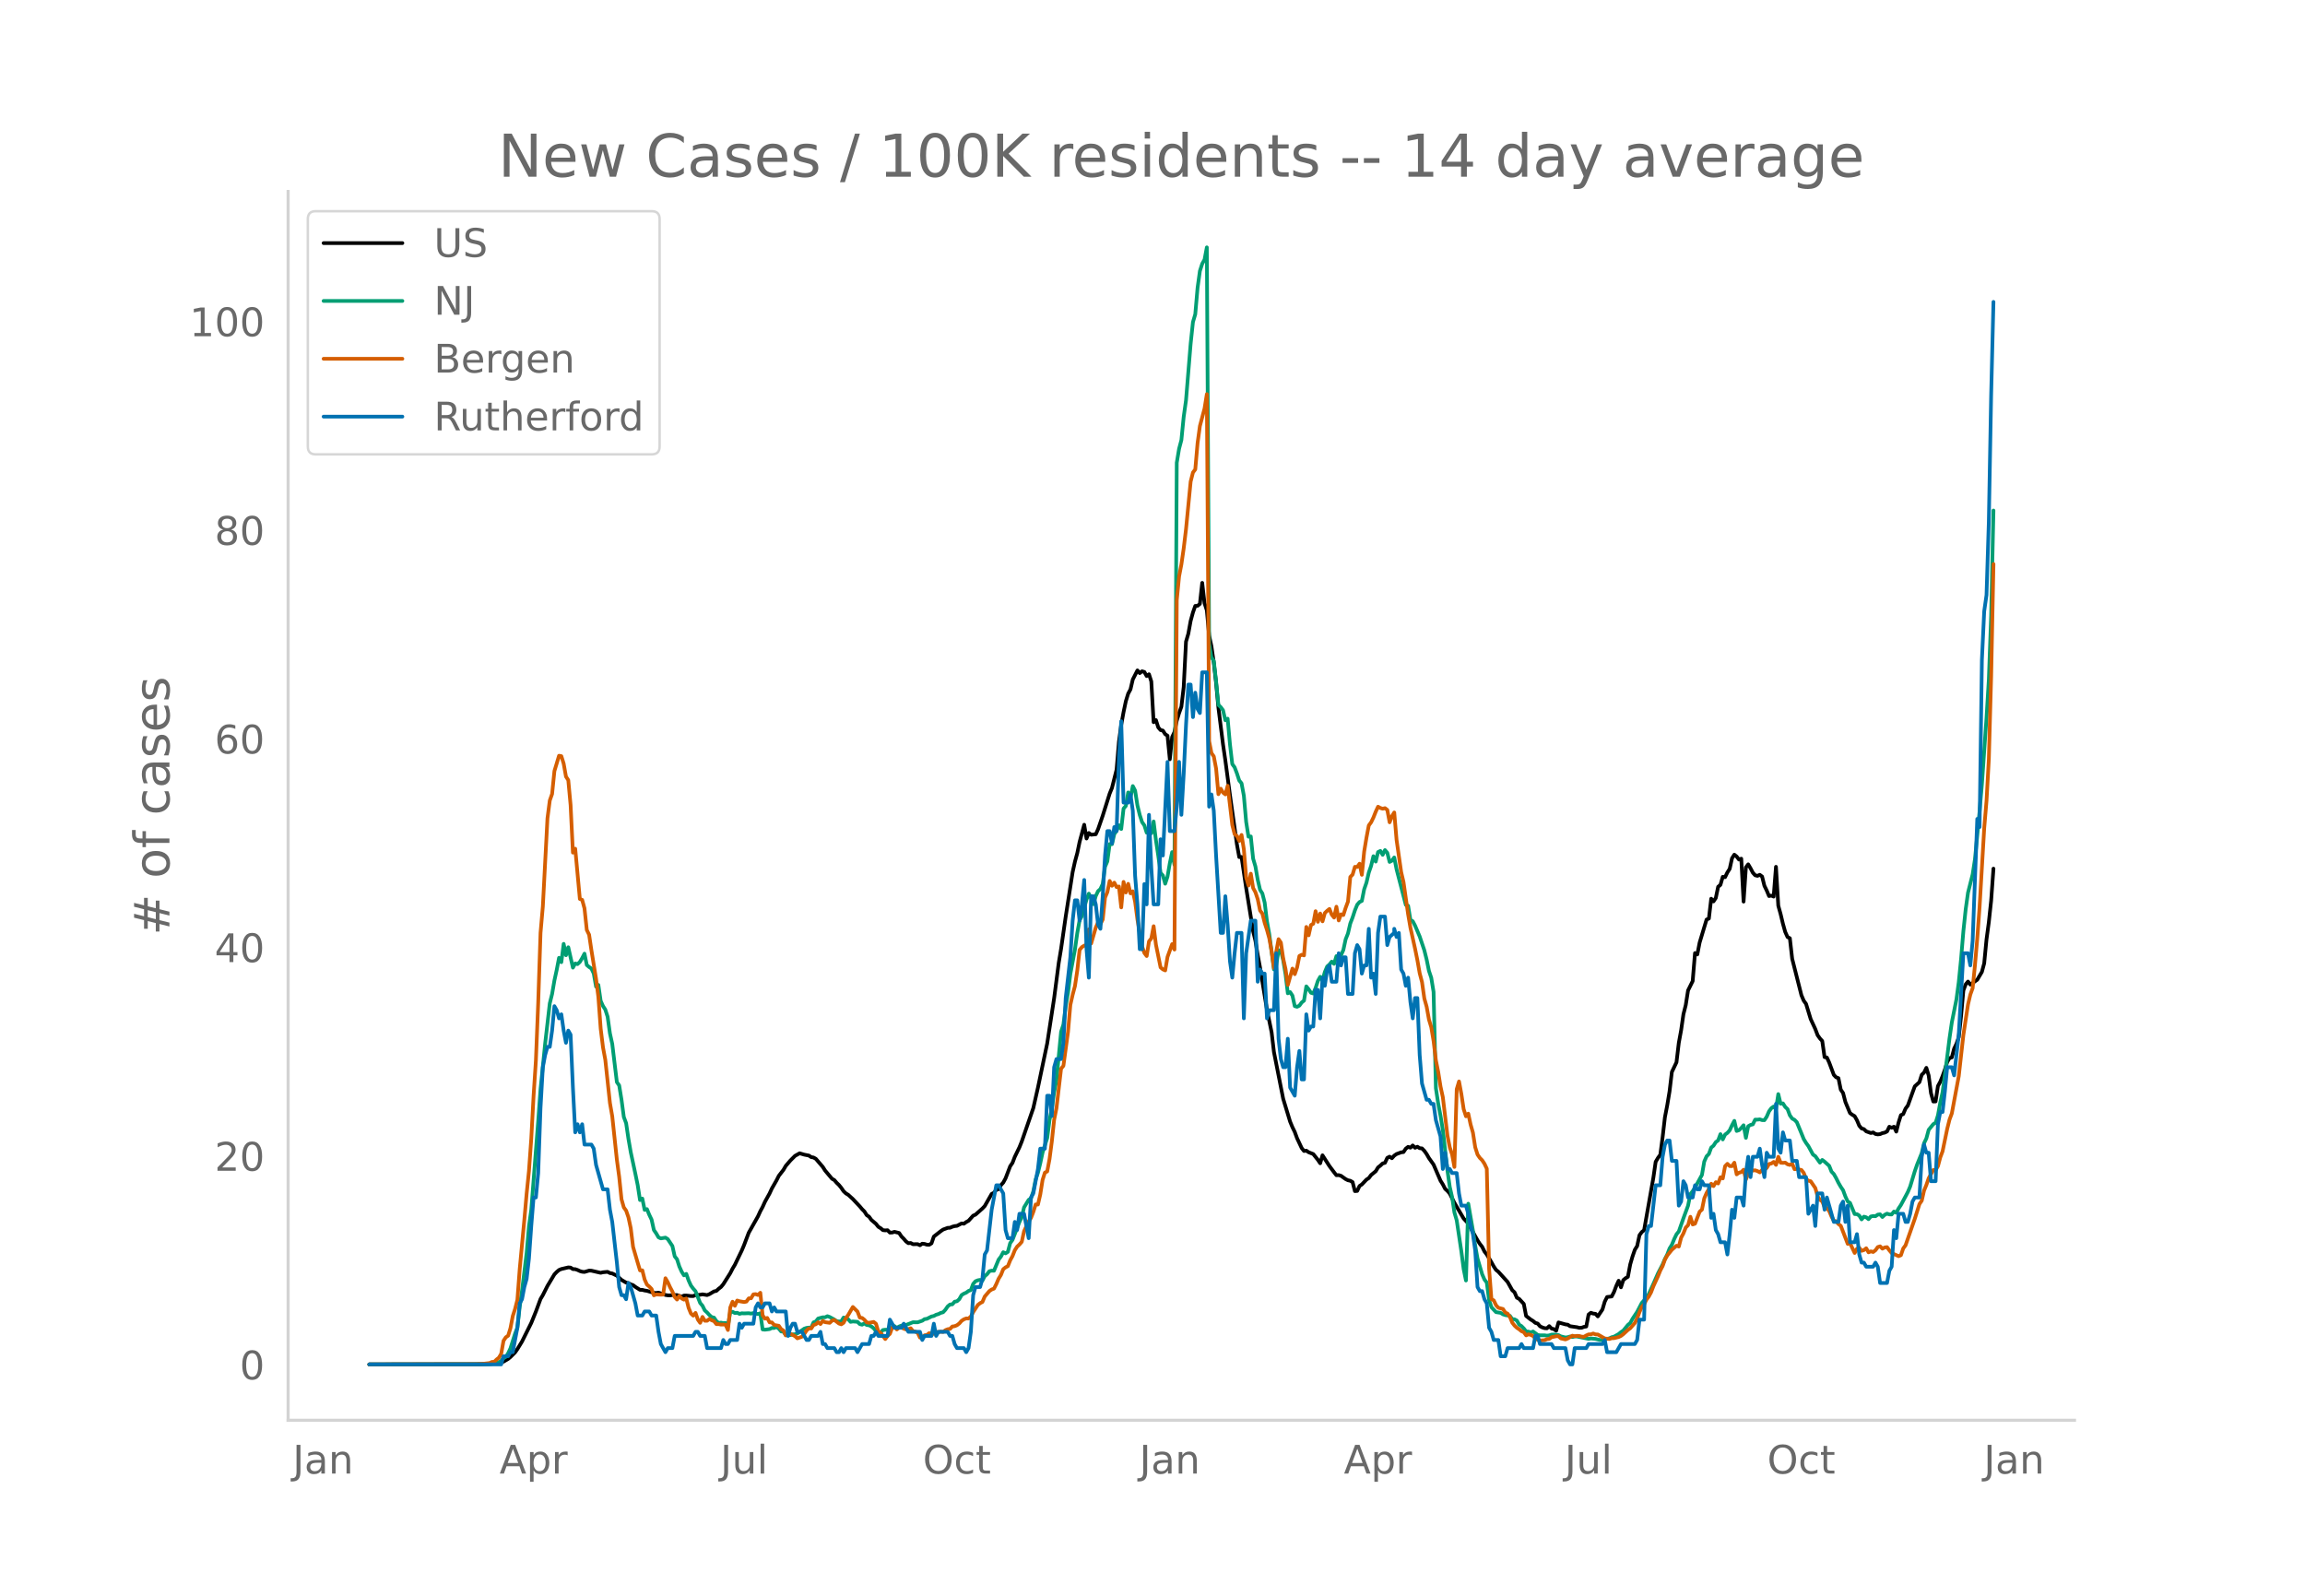 <svg height="864" viewBox="0 0 936 648" width="1248" xmlns="http://www.w3.org/2000/svg" xmlns:xlink="http://www.w3.org/1999/xlink"><defs><style>*{stroke-linecap:butt;stroke-linejoin:round}</style></defs><g id="figure_1"><path d="M0 648h936V0H0z" style="fill:#fff" id="patch_1"/><g id="axes_1"><path d="M117 576.72h725.4V77.76H117z" style="fill:none" id="patch_2"/><path clip-path="url(#p9c29d7c510)" d="m149.973 554.039 45.09-.064 5.637-.259 1.879-.209.94-.222.939-.366 1.878-1.1.94-.778 1.879-1.88.939-1.326 1.879-3.076 3.757-7.549 1.88-4.624 1.878-5.096.94-1.574 1.878-3.723 2.818-4.705.94-.982.939-.795.94-.396 2.818-.662.939.074.94.618.939.026.94.325.939.444.939.276.94.085 1.878-.55.94.038 3.757.862.94-.227 1.878-.173.94.5.94.167 1.878.887 1.879 1.718 1.878 1.105.94.217.94.499.939.313.939.713 1.879 1.193.94.012.939.252.939.133 2.818.847.94.026.939-.136 2.818.945.94.156.939.024.94-.149 1.878.01 1.879.664.94-.452.939-.023 1.878.213.94.008.94-.379 1.878-.15.94-.179 1.878.303.94-.378 1.878-1.116.94-.196.94-.877.939-.715.939-1.13 2.818-4.46.94-1.846.939-1.564 2.818-5.832.94-2.242 1.878-4.961 3.758-6.66.94-2.072.939-1.725.94-2.093 1.878-3.385.94-2.034 1.878-3.28.94-1.856 1.878-2.417.94-1.614 1.878-2.19 1.88-1.881 1.878-1.047 1.879.55 1.879.374.939.621.94.17.939.518 2.818 3.283.94 1.476 2.818 3.356.939.528.94 1.107.939.9.94 1.153.938 1.372.94.886.94.561 1.878 1.717 2.818 2.997.94 1.118.939.941.94 1.489.939.624.94 1.307 1.878 1.605.94 1.19.939.565.94.803.939.096.939-.075.94.974.939-.034.94-.283 1.878.47.94 1.405.939.945.94 1.105.939.696.939-.093.94.508 1.878-.03.94.446.939-.629.94.1.939.297.94.04.938-.586.94-2.746 2.818-2.195.94-.646 1.878-.696.94-.043.939-.413.94-.258.939-.102 1.879-.983.939.12.94-.688.939-.505 1.879-2.087.939-.404 2.818-2.498.94-.986 2.818-4.943.94-.459.938-1.182.94-.279.94-1.634.939-1.035.94-1.728 1.878-4.91.94-1.377.939-2.455 1.878-3.874.94-2.333 4.697-13.603 1.879-8.302 3.757-17.92 2.818-18.378 1.88-14.423.939-5.623 1.878-13.07 2.818-18.105.94-4.241.94-3.446.939-4.533 1.878-6.99.94 5.592.94-2.244.939.703 1.878-.188.94-2.083 1.879-5.45 2.818-8.98.94-2.296 1.878-7.466.94-11.268.939-6.884.94-5.174.939-4.434.939-3.063.94-1.745.939-4.024 1.879-3.669.939 1.088.94-.736.939.277.94 1.666.938-.742.94 2.924.94 16.555.939-.86.94 2.962.938 1.095.94.196.94 1.464.939.616.939 9.582.94-9.007.939-2.016.94-4.638.939-3.077.939-2.6.94-8.005.939-18.423.94-3.232.939-5.182.939-3.439.94-2.668.939-.035.94-.784.939-8.537.939 8.244.94 2.92.939 10.206.94 4.431.939 6.498.939 8.283.94 10.068 1.878 14.992.94 6.43 1.878 14.094 2.818 20.003.94 5.19.94-.066 1.878 12.63 2.818 17.504.94 3.908.939 5.863.94 5.001 2.818 17.176 1.878 9.142.94 7.982 3.757 18.998 1.88 6.206.939 3.09.939 2.257.94 1.916.939 2.559 1.878 3.99.94 1.187.94-.131.939.636 1.878.742 1.88 2.347.939 1.393.939-3.23 2.818 4.379 1.879 2.514.94 1.19.939-.043.94.287 1.878 1.337.94.467.939.2.94.54.939 3.67.939-.079.94-2.001.939-.62 1.879-1.98.939-.602.94-1.251 1.878-1.54.94-1.542.939-.735.94-.895.939-.242.94-2.017.938-.482.94.628.94-1.046.939-.653 1.878-.693.94-.11.94-1.39.939-.721.939.323.94-.9.939.945.94-.421.939.583.939.088.94.977.939 1.31.94 1.641 1.878 2.644 2.818 6.543.94 1.485.939 1.829.94.84.939 1.085 1.878 3.723 3.758 6.4 1.879 2.031 1.879 3.427 1.878 3.381.94 1.448.94 1.192.939 1.911.939 1.207 1.879 3.135.94 1.704.939 1.415.939.754 3.758 4.14 1.878 3.36.94.855.94 2.186.939.488 1.878 2.035.94 4.887 1.878 1.463.94.57.94.797.939.25.94 1.102.938.48.94.302.94.06.939-.886.939.986.94.226.939.671.94-3.383 2.817.79.94.13.94.612 2.817.411.94.249.94-.04.939-.355.939-.144.94-4.865.939-.714.94.331.939.105.939 1.038 1.879-2.812.94-3.184.938-1.879 1.88-.223.939-1.829.94-2.512.938-2.035.94 2.668.94-2.93.939-.78.939-.563.94-5.032.939-3.23.94-2.726.939-1.5.939-4.4.94-1.275.939-.764 3.757-21.27.94-6.495.94-1.59.939-1.279.939-7.097.94-8.131.939-4.845.94-5.667.939-7.863 1.878-3.942.94-7.892.94-5.095.938-6.51.94-3.726.94-5.966 1.878-3.784.94-11.369.939.555.94-4.819 2.817-9.34.94-.415.94-8.062.939 1.096.939-1.416.94-4.522.939-.785.94-3.268.939.153.939-1.927.94-1.47.939-4.277.94-1.47.939.75.939 1.23.94-.355.939 17.44.94-13.916.939-1.222.939 1.585.94 1.807.939 1.044.94.24.938-.429.94.696.94 3.762.939 1.918.94 2.262.938-.196.94.412.94-12.095.939 15.78.939 3.383.94 3.937.939 3.347.94 2.059.939.49.939 8.322 3.758 14.831.939 2.209.94 1.301 1.878 6.162 1.879 4.057.94 2.496.939 1.315.94 1.032.939 6.555.939.163.94 2.024 1.878 5.02.94.985.939.34.94 4.67.939 1.376.94 3.626 1.878 4.525.94.692.939.548.939 1.67.94 2.227.939 1.107.94.257.939.907 1.878.682.94-.234.94.621.939.164.939-.105.94-.412.939-.195.94-.46.939-1.926.939.41.94-.417.939 1.99.94-3.746.939-2.948.939-.436.94-2.218.939-1.248 1.878-5.227.94-2.57 1.879-1.698.94-2.99.938-.903.94-1.92.94 3.111.939 7.175.939 3.385.94-.032.939-6.24.94-1.734.939-2.304.939-2.623.94-3.097.939-1.574.94-.295.939-3.554.939-1.957.94-2.687.939-8.541.94-10.467.939-2.458.939-1.143.94 1.238 2.818-1.979 1.878-3.17.94-3.494.94-9.72.938-6.956.94-8.724.94-13.047h0" style="fill:none;stroke:#000;stroke-linecap:round;stroke-width:1.5" id="line2d_1"/><path clip-path="url(#p9c29d7c510)" d="m149.973 554.04 47.909-.099 2.818-.235 1.879-.579.94-.538.939-1.046.939-.542.94-1.498.939-1.963 1.879-5.968.939-2.449.94-8.407.939-6.568 1.879-15.373.939-10.806.94-6.704 2.817-36.01.94-12.907 1.879-18.592 1.878-16.314.94-3.801.94-5.492.939-4.306.939-4.895.94 1.758.939-7.426.94 4.609.939-3.243 1.878 8.281.94-1.703.94.272.939-.868.939-1.557.94-1.82.939 4.613.94.804.939.627.939 1.99.94 5.354.939-.688.94 6.47.939 2.084.939 1.451.94 2.91.939 6.744.94 4.282 1.878 15.534.94 1.321.939 5.778.94 7.044.938 2.51.94 6.371.94 5.42 1.878 8.792.94 4.575.939 6.07.94-.613.939 4.599.939-.304.94 2.29.939 1.948.94 4.245.939 1.352.939 1.618.94.43 1.878-.307.94.586 1.878 2.82.94 4.197.94 1.182.939 2.94.939 2.081.94 1.502.939-.586.94 2.654.938 2.061.94 1.27.94 1.07 1.878 4.763.94 1.1.939 1.91.94.856.939 1.035.939.838.94.198.939 1.42.94.747.939-.126.939.204.94-.068.939 1.335.94-5.75.939-.136.939.518.94-.113.939.45.94-.245.939.054 1.878-.078.94.16.94-.208 1.878.395.94-.32.939 6.564.94.102 1.878-.245.94-.456.939.006.94-.439.938.705.94 1.145.94.095.939 1.363.939.099.94-.09.939-.282.94-.037.939-.34 2.818-1.953.94-.306.939-.123.939.065.94-2.18.939-.362.94-1.199 1.878-.5h.94l.939-.45.94.334 1.878 1.042.94.65.939.134.94-.079.938-1.54 1.88.72.939 1.049.94-.164 1.878.14.94.933.939.239.939-.549.94.668.939.112.94.484.939.725.939 1.19.94.722.939-.242.94-.947.939-.126 1.878.04.94-.947.94-.541.939.695.939-.555.94-.365.939.085 1.879-.715 1.878-.736 1.88.03 1.878-.64.94-.65.939-.13 1.878-.947.94-.204.94-.508.939-.269.939-.477.94-.252.939-1.025.94-1.366.939-.767.939-.068.94-1.083.939-.153.94-.862.939-1.656.939-.59.94-.404.939-.692.94-.344.939-2.5.939-1.08.94-.389.939-.18.94.306.939-1.812.939-.787.94-1.216.939-.238.94.044 1.878-4.53.94-1.223.939-1.775.94.463.938-.613.94-3.56.94-1.288 1.878-4.79.94-2.49.939-1.972.94-3.972 1.878-3.055.94-.6.939-2.847.94-4.814.939-2.725.939-3.802.94-4.404 1.878-5.88.94-7.256.939-4.752.94-6.615.939-4.84 1.879-19.707.939-2.899.94-7.501.939-5.488.94-7.562 1.878-9.988.94-6.66.939-5.188.94-1.696 1.878-6.728.94-2.378.939 1.877.939 2.381.94-3.307.939-1.976.94-.848.939-2.082.939-6.939.94-2.231.939-7.024.94.061.939-4.091.939-1.376.94-2.204.939 1.516.94-8.305.939-1.073.939-5.478.94 2.18.939-4.762.94 1.833.939 6.019.939 3.86.94 2.912.939 1.335.94 2.974.938-1.179.94 1.418.94-4.804.939 7.634.94 6.248.938 6.997.94 1.052.94 3.349.939-2.865.939-5.467.94-4.497.939 5.127.94-163.242.939-5.658.939-3.553.94-9.453.939-6.68 1.879-22.953.939-8.833.94-3.165.939-10.764.94-6.8.939-2.943.939-1.662.94-4.994.939 160.919.94 5.576.939 1.407.939 8.281.94 9.61.939.896.94 1.274.938 4.067.94-.647.94 10.45.939 7.993.94 1.29.938 2.47.94 2.889.94 1.151.939 5.032.939 10.655.94 5.992.939-.095.94 8.986.939 3.202.939 5.39.94 4.084.939 1.498.94 3.714.939 7.678.939 5.167 1.879 14.274.94-1.646.939-6.125.939.045.94 4.026.939 5.56.94 7.838.939-.487.939 1.427.94 4.265.939.276.94-.467.938-1.288.94-.756.94-5.78.939 1.171.94 1.424.938.283.94-2.221.94-2.875.939-1.666.939 1.352.94-3.297.939-2.238.94-.814.939-1.182.939.913.94-3.134.939 1.09.94-1.458.939-2.116.939-4.357.94-2.364.939-4.043.94-2.446.939-2.875.939-2.306.94-1.094.939-.443.94-4.71.939-2.723.939-4.07.94-2.722.939-3.938.94 2.194.938-3.87.94-.467.94 1.581.939-1.918.94 1.09.938 3.717.94-.494.94-1.322.939 4.79 3.757 14.474.94.357.939 5.757.94.504.939 1.782 1.879 4.428 1.878 5.584.94 3.754.94 4.629.939 2.78.939 5.767.94 39.11.939 6.234.94 4.946.939 5.702 1.878 16.545.94 6.647.94 4.087.938 6.251.94 3.223 1.879 12.55.94 7.265.938 4.616.94-31.193 1.879 10.86.939 6.186.94 5.225 1.878 6.377.94 2.163.939 1.223.94 7.103.939 2.902 1.879 2 1.878.3.94.586.94.31 1.878.31.94 1.331.939.079.94.514.939 1.66.939.582.94.953.939 1.223.94.068.938.314.94-.361 1.879 1.38.94.177 1.878-.007.94.133.939-.116.939-.31.94-.034 1.878.238.94.511 1.878.45.94-.123.94-.286.939.238.939-.255.94.04 4.696.938.94-.15 1.879.17 1.878.45.94-.051 2.818-.62.94-.453.939-.232 1.878-1.056.94-.777.94-.627 1.878-2.299.94-.77.939-1.717 1.879-2.83 1.878-3.615 1.88-2.108.939-1.468 1.878-4.136 1.88-4.285 1.878-3.632.94-2.23.939-1.81.94-2.452.939-1.489.939-2.31.94-1.951.939-1.159 1.878-5.358 1.88-5.117.939-4.707.94-1.179.938-1.451 2.819-5.147.939-5.43.94-2.109.939-.957.94-2.6.939-.776.939-1.455.94-.68.939-2.549.94 2.146.939-1.962.939-.695.94-1.046.939-2.064.94-1.771.939 4.104.939-.306.94-.9.939-1.113.94 5.12.939-4.718.939-.532.94-.245.939-1.908.94.01.938-.125.94.306.94.027.939-1.417.94-2.176.938-1.278.94-.664.94 1.117.939-6.169.939 3.907.94-.143.939 1.458.94.886.939 2.51.939 1.315.94.511.939.947 1.879 4.538.939 2.343.94 1.55.939 1.285 1.879 3.46.939.638 1.879 2.633.94-1.1.939.698 1.878 1.693.94 2.347.94.988.938 1.645.94 1.9.94 1.633.939 1.396.94 2.541.938 2.034.94.555 1.879 4.545.939.037.94.576.939 1.557.94-1.114.939.262.939.756.94-1.086.939-.184.94.078.939-.654.939-.123.94 1.094.939-.896.94-.474.939.31.939.031.94-1.189.939.484.94-1.754.939-1.39 1.878-3.499.94-1.785.94-2.214 1.878-6.21.94-2.712 1.878-4.656.94-4.006.939-1.942.94-3.502 1.878-2.3.94-.571.939-2.995.94-5.15.939-4.224 1.878-14.352.94-7.545.94-6.452 1.878-9.388.94-6.984.939-9.422.94-11.306.939-8.877.939-6.721 1.879-7.44.94-6.135 1.878-19.4.94-11.003 1.878-27.099.94-15.479.939-26.052.94-42.598h0" style="fill:none;stroke:#009e73;stroke-linecap:round;stroke-width:1.5" id="line2d_2"/><path clip-path="url(#p9c29d7c510)" d="m149.973 554.04 43.212-.097 2.818-.13 2.818-.325.94-.454.939-.033.94-.94.939-.747.94-1.558.939-5.29.939-1.429.94-.649.939-3.051.94-4.9.939-2.922.939-3.7.94-12.496 1.878-19.929.94-10.71.939-9.218.94-13.113.939-17.397.94-14.313.938-23.434.94-28.367.94-10.776 1.878-35.767.94-7.238.939-2.662.94-9.282 1.878-6.232.94.162.939 3.019.94 5.29.939 1.428.939 10.16.94 19.279.939-1.59 1.879 20.415.939.357.94 3.44.939 8.796.94 1.915.939 6.329 1.878 11.555.94 7.367.94 12.886.939 7.595.939 5.063 1.879 17.527.94 5.42 1.878 17.656.94 6.946.939 9.088.94 3.31.938 1.299.94 2.726.94 4.415.939 7.594 1.878 6.427.94 3.116.94-.033.939 3.733.939 2.077.94.779.939.974.94 2.596.939-.357 1.878.098.94-.033.94-6.653.939 1.622.939 2.045.94 1.753.939 2.207.94 1.038.939-1.525.939 1.071.94.487.939-.454.94 3.765.938 2.304.94.876.94-1.103.939 2.694.94 1.33.938-2.401.94 1.558h.94l.939-.714.939.519.94.357.939 1.2h.94l.939.195.939-.032.94.097.939 2.143.94-9.12.939-2.37.939 1.655.94-2.142.939.292 1.879.325.939-.195.94-1.298.939-.033.94-1.59.939-.098.939.357.94-.908.939 9.185.94 1.33.938-.291.94 1.785.94.032.939 1.039 1.878.324.94 1.364.94.551.939 2.013.939-.78.94.098 1.878.974.94.876 1.878-.65.94-1.103.94-1.46.939-.844.939.065.94-1.428.939-.292.94-.844.939.746.939-1.266.94.52 1.878.26.94-.877.939-.292 1.879 1.46.94.325.938-.649.94-1.883.94-1.298 1.878-3.213 1.879 1.85.94 2.467.939.13.939.746.94 1.071.939.162 1.879-.357.939.747.94 3.18.939.52 1.879 2.5.939-1.267.94-.844.939-2.564.94-.227.939 1.006.939-.746.94-.065.939.487.94.324.939-.13.939-.357.94 1.169.939.195.94.454.938 1.98.94-.162.94-.78.939-.13.94-.746.938.325.94-.033.94-.843.939.13.939-.195.94.13.939-.715.94-.389.939-.13.939-.974.94-.13.939-.389.94-.714.939-1.071.939-.617.94-.357.939.033.94-.812.939-1.785 1.878-2.888.94-.747.94-.487.939-2.207 1.878-2.207.94-.65.94-.356.938-1.85.94-2.175.94-1.525.939-2.337.94-.747.938-.486.94-2.37.94-1.72.939-2.37.939-1.46.94-.876.939-1.071.94-4.35 1.878-3.96.94-1.427.939-2.435.94-3.018.939.032.939-4.057.94-5.94.939-2.953.94-.487.939-4.998.939-7.206.94-8.795.939-4.642 1.879-16.098.939-1.136 1.879-13.795.94-10.938.938-4.154.94-3.538.94-6.296.939-8.374.94-1.136.938-.584.94-.26.94-6.362.939 5.745 1.878-6.491.94-2.11.94.747.939-1.883.939-8.893.94-2.24.939-4.511.94 1.947.939-1.266.939 1.818.94-.26.939 8.504.94-10.354.939 4.285.939-3.506.94 3.863.939-.844.94 4.317.939 7.173 1.878 10.873.94 2.694.94 1.233.938-5.972.94-1.169.94-4.966.939 7.498 1.878 9.218.94.811.94.422.939-5.485 1.878-5.193.94 2.207.94-141.902.939-9.607.939-4.9.94-6.525.939-7.79 1.879-19.311.939-3.7.94-1.233.939-10.744.94-6.88 1.878-7.109.94-5.842.939 140.928.94 4.836.939 1.33.939 4.934.94 10.419.939-2.24.94 1.59.938.747.94-3.505 1.879 15.936.94 3.7.938.714.94 2.045.94-2.434.939 5.874.939 11.393.94 3.278.939-4.804.94 5.81.939 1.72.939 2.857.94 4.576.939 1.233.94 3.798.939 2.888.939 3.408.94 5.258.939 6.784.94-6.719.939-5.03.939 1.395.94 6.427.939 4.251.94 6.524 1.878-6.653.94 2.272.939-2.727.94-4.674.938-.486.94.26.94-11.555.939 3.408.94-4.187.938-.52.94-5.095.94 4.316.939-3.375.939 3.18.94-3.375.939-.909.94-.746.939 2.337.939 1.168.94-4.414.939 5.583.94-2.5.939.293.939-2.922.94-2.531.939-9.997.94-.974.939-3.148.939.065.94-1.33.939 4.51.94-9.444.939-5.68.939-4.934.94-1.265.939-1.948.94-2.37.938-2.012.94.52.94.292.939-.227.94.714.938 5.03.94-2.466.94-1.526.939 11.133 1.878 13.113.94 3.992 1.879 13.145.939 5.453 1.879 8.503.94 4.642.939 5.323.939 3.57.94 6.653.939 3.344.94 5.225.939 3.116.939 5.583.94 7.854.939 4.706.94 5.94.939 4.317 1.878 15.611.94 4.772.94 2.856.938 5.096.94-31.581.94-3.148.939 5.063.94 6.2.938 2.888.94-1.071.94 4.414.939 3.278.939 5.972.94 2.954.939 1.363.94.941.939 1.428.939 2.013.94 40.7.939 12.27.94.486.939 1.98.939 1.039 1.879.486.94 1.461.939.422.939 1.363.94 2.305.939 1.2.94.877.939.616.939.78.94.389.939 1.298.94-.422.938.227.94.455.94.941.939.617.94.26 1.878-.13.94-.422.939-.098.939-.681 1.879-.39h.94l.939.877 1.878.421.94-.389 1.879-1.136.939.227.94-.162.939.065.94.26.939.064.939-.551.94-.422.939-.033.94-.324.939.357.939.032 2.818 1.623 1.879.195.94-.292.939-.033 1.878-.454.94-.455.94-.714 1.878-1.72.94-.682 1.878-2.142.94-1.882.939-2.532.94-2.11.939-1.07.94-1.883.939-1.233.939-1.72.94-2.467 1.878-4.09.94-2.337.939-1.785.94-2.629.939-1.655 1.879-2.337 1.878-1.623.94.325.94-3.603.938-1.753.94-2.37.94-.94.939-3.408.94 3.115.938-.324 1.88-4.869.939-.843.939-4.577.94-2.175.939-1.59.94-2.175.939.974.939-1.59.94.52.939-2.533.94.487.939-4.998.939-.941.94.909.939.032.94-1.396.939 4.739.939-.682.94-.227.939-.973.94 3.992.939-2.564.939-.714.94-.422.939-.065.94.324.938.52.94-1.007.94-.097.939-.714.94-1.59.938-.195.94-.65.94 1.202.939-3.278.939 2.401.94.065.939-.097.94.681.939.26.939-.552.94 2.272.939-.097 1.879.422.939 1.2.94 2.435.939.714.94.227 1.878 2.76.94 3.375.939 1.395.94.682.939 2.272.939.39.94 1.233.939 2.24.94 1.72.938.162.94 1.136.94.714 2.817 7.335.94-.26 1.879 3.96.939-1.72.94-.39.939 1.234.94-.292.939-.747.939 1.655.94-.389.939.26.94-.714.939-1.299.939-.292.94.941.939-.486.94-.13.939 1.298.939 1.104 2.818 1.265.94-.39.939-2.758.94-1.266 2.817-8.081.94-2.694 1.879-5.972.94-1.364.938-4.122.94-2.272.94-2.758 1.878-3.311.94.065.939-1.623.94-3.538.939-2.499 1.878-9.088.94-3.765.94-2.532 2.817-15.124 1.88-16.748 1.878-12.366.94-4.025.939-2.596.94-9.316.939-10.84.939-12.82 1.879-32.003.94-11.133.938-16.845.94-33.658.94-45.602h0" style="fill:none;stroke:#d55e00;stroke-linecap:round;stroke-width:1.5" id="line2d_3"/><path clip-path="url(#p9c29d7c510)" d="M149.973 554.04h53.545l.94-3.306h1.878l.94-1.653h.94l1.878-9.919.94-9.918.939-1.653.94-4.96.939-3.306.939-8.265.94-13.225.939-11.571h.94l.938-9.919.94-26.45.94-16.53.939-4.96.94-3.305h.938l.94-6.613.94-9.918.939 1.653.939 3.306.94-1.653.939 6.612.94 4.96.939-4.96.939 1.653.94 21.49.939 18.184.94-3.306.939 3.306.939-3.306.94 8.266h2.818l.939 1.653.94 6.612 2.818 9.918h1.878l.94 8.266.94 4.96 1.878 16.53.94 9.918.939 3.307h.94l.938 1.653.94-6.613.94 1.653 1.878 6.613.94 4.959h1.878l.94-1.653h1.878l.94 1.653h1.879l.939 6.612.94 4.96 1.878 3.306.94-1.653h1.878l.94-4.96h7.515l.94-1.653h.939l.94 1.653h1.878l.94 4.96h5.636l.939-3.306.94 1.653h.939l.94-1.653h2.817l.94-6.613.94 1.653.939-1.653h3.757l.94-6.612.939-1.653.94 1.653h.939l.94-1.653h1.878l.94 3.306.939-1.653.94 1.653h3.757l.939 9.918.94-3.306.939-1.653h.94l.939 3.306h1.878l1.88 3.307h.939l.939-1.654h2.818l.94-1.653.939 4.96h.94l.939 1.653h2.818l.94 1.653h.939l.94-1.653.938 1.653.94-1.653h3.757l.94 1.653 1.879-3.306h2.818l.94-3.307h.939l.939-1.653.94 1.653h3.757l.94-6.612 1.878 3.306h2.818l.94-1.653 1.879 3.306h4.696l.94 3.307.94-1.654h2.817l.94-4.959.94 4.96.939-1.654h3.757l.94 1.653h.939l.94 3.307.939 1.653h2.818l.94 1.653.939-1.653.94-6.613.939-14.877.939-3.307h1.879l.94-3.306.939-9.918.939-1.653 1.879-16.531 1.878-9.919h.94l1.879 3.307.94 14.877.938 3.306h1.88l.939-6.612.939 3.306.94-6.612h1.878l1.879 9.918.94-16.53.939-1.653 1.879-9.919.939-8.265h1.879l.94-21.49h.939l.939 8.265.94-19.837.939-3.306h1.879l.939-6.612.94-18.184 1.878-16.531.94-14.878.939-8.265h.94l.939 8.265.94-6.612.938-9.919.94 28.103.94 11.571.939-33.061h.939l.94 3.306.939 8.265.94 1.653.939-13.224.939-16.531.94-9.919h.939l.94 4.96.939-6.613.939 1.653.94-29.755.939-14.878.94 33.062h1.878l.94-3.306.939 6.612.94 26.45.939 11.57.939 18.185h.94l.939-26.45.94 8.266.938-36.368.94 21.49.94 14.878h1.878l.94-26.45.939 6.613 1.879-38.021.939 28.102h1.879l.94-9.918.939-18.184.939 21.49.94-16.53.939-19.838.94-16.53h.939l.939 13.224.94-9.918.939 6.612.94 1.653.939-16.53h1.878l.94 54.55.94-4.958.939 6.612.939 18.184 1.879 31.408h.94l.938-14.877.94 11.571.94 14.878.939 6.612.94-9.918.938-8.266h1.88l.939 34.715.939-26.45 1.879-13.224h1.879l.939 24.796.94-4.959.939 1.653h.94l.939 18.184.939-3.306h1.879l.94-23.143.939 34.714.939 8.266.94 3.306h.939l.94-11.572.939 19.837 1.878 3.307.94-11.572.94-6.612.938 11.571h.94l.94-26.449.939 6.612.94-1.653h.938l.94-14.877h.94l.939 11.571.939-16.53.94 3.305.939-6.612.94-1.653.939 6.612h1.878l.94-11.571.94 4.959.939-3.306h.939l.94 14.878h1.878l.94-16.531.939-3.306.94 1.653.939 9.918.94-3.306h.939l.939-14.878.94 19.837.939-1.653.94 8.266.938-24.797.94-6.612h1.879l.94 11.572.938-3.307 1.88-1.653v-1.653l.939 3.306.939-1.653.94 14.878.939 1.653.94 4.96.939-3.307.939 9.919.94 6.612.939-8.265h.94l.939 23.143.939 11.571 1.879 6.613h.94l.939 1.653h.939l.94 6.612 1.878 6.612.94 13.225.939-6.612.94 6.612h.939l.94 1.653h1.878l.94 8.266.939 4.959h1.878l.94 3.306.94 4.96.939 3.305.939 6.613.94 14.877.939 1.654h.94l.939 3.306.939 1.653.94 9.918.939 1.653.94 3.307h1.878l.94 6.612h1.878l.94-3.306h4.697l.939-1.653.94 1.653h3.757l.94-4.96h.939l.94 3.307h4.696l.94 1.653h4.696l.94 4.959.94 1.653h.939l.939-6.612h4.697l.94-1.653h5.636l.94-1.653.938 4.959h3.758l1.879-3.306h5.636l.94-1.653.939-8.266h1.879l.94-34.715.939-3.306h.939l1.879-16.53h1.879l.939-11.572.94-4.96.939-1.652h.94l.939 8.265h1.878l.94 18.184.94-1.653.938-8.266.94 1.653.94 4.96h1.878l.94-4.96.939 1.653h.94l.939-3.306.939 1.653h1.879l.94 13.225.939-1.653.939 6.612.94 1.653.939 3.307h1.879l.939 4.959.94-8.266.939-9.918.94 3.306.939-8.265h1.878l.94 3.306.94-13.225.939-6.612.939 8.265.94-8.265h1.878l.94-3.306.939 6.612.94 4.96.939-9.92.94 1.654h1.878l.94-21.49.939 18.184.939 1.653.94-8.266.939 3.307h1.879l.939 8.265h1.879l.94 6.612h2.817l.94 14.878 1.879-3.306.939 8.265.94-13.224h1.878l.94 6.612.939-4.96 2.818 9.92h1.879l.94-6.613.939-1.653.94 8.265.938-6.612.94 14.878h1.879l.939-3.307.94 8.266.939 3.306h.94l.939 1.653h2.818l.94-1.653.939 1.653.939 6.612h2.818l.94-4.959.939-1.653.94-14.878.939 3.306.94-9.918h1.878l.94 3.306h.939l.94-3.306.938-4.96.94-1.652h1.879l.94-16.531.938-4.96.94 3.307h.94l.939 11.571h1.878l.94-23.143.94-4.96h.939l.939-8.264.94-9.919h1.878l.94 3.306 1.878-16.53 1.88-33.062h1.878l.94 4.959.939-9.918 1.879-49.593.939 3.306.94-67.776.939-19.837.94-6.612.938-29.756.94-51.245.94-38.021h0" style="fill:none;stroke:#0072b2;stroke-linecap:round;stroke-width:1.5" id="line2d_4"/><path d="M117 576.72V77.76" style="fill:none;stroke:#d3d3d3;stroke-linecap:square;stroke-linejoin:miter;stroke-width:1.25" id="patch_3"/><path d="M117 576.72h725.4" style="fill:none;stroke:#d3d3d3;stroke-linecap:square;stroke-linejoin:miter;stroke-width:1.25" id="patch_4"/><g id="matplotlib.axis_1"><g id="xtick_1"><g style="fill:#696969" transform="matrix(.16 0 0 -.16 118.852 598.378)" id="text_1"><defs><path d="M9.813 72.906h9.859V5.078q0-13.187-5-19.14-5-5.954-16.094-5.954h-3.75v8.297h3.078q6.531 0 9.219 3.672Q9.813-4.39 9.813 5.078z" id="DejaVuSans-74"/><path d="M34.281 27.484q-10.89 0-15.093-2.484-4.204-2.484-4.204-8.5 0-4.781 3.157-7.594 3.156-2.797 8.562-2.797 7.485 0 12 5.297 4.516 5.297 4.516 14.078v2zm17.922 3.72V0H43.22v8.297Q40.14 3.328 35.547.953q-4.594-2.375-11.234-2.375-8.391 0-13.36 4.719Q6 8.016 6 15.922q0 9.219 6.172 13.906 6.187 4.688 18.437 4.688h12.61v.89q0 6.203-4.078 9.594-4.078 3.39-11.453 3.39-4.688 0-9.141-1.124-4.438-1.125-8.531-3.375v8.312q4.921 1.906 9.562 2.844 4.64.953 9.031.953 11.875 0 17.735-6.156 5.86-6.14 5.86-18.64z" id="DejaVuSans-97"/><path d="M54.89 33.016V0h-8.984v32.719q0 7.765-3.031 11.61-3.031 3.858-9.078 3.858-7.281 0-11.484-4.64-4.204-4.625-4.204-12.64V0H9.08v54.688h9.03v-8.5q3.235 4.937 7.594 7.374Q30.078 56 35.797 56q9.422 0 14.25-5.828 4.844-5.828 4.844-17.156z" id="DejaVuSans-110"/></defs><use xlink:href="#DejaVuSans-74"/><use x="29.492" xlink:href="#DejaVuSans-97"/><use x="90.771" xlink:href="#DejaVuSans-110"/></g></g><g id="xtick_2"><g style="fill:#696969" transform="matrix(.16 0 0 -.16 202.83 598.378)" id="text_2"><defs><path d="M34.188 63.188 20.797 26.906h26.812zm-5.579 9.718h11.188L67.578 0h-10.25l-6.64 18.703h-32.86L11.188 0H.78z" id="DejaVuSans-65"/><path d="M18.11 8.203v-29H9.077v75.484h9.031v-8.296q2.844 4.875 7.157 7.234Q29.594 56 35.594 56q9.968 0 16.187-7.906 6.235-7.907 6.235-20.797T51.78 6.484q-6.218-7.906-16.187-7.906-6 0-10.328 2.375-4.313 2.375-7.157 7.25zm30.578 19.094q0 9.906-4.079 15.547-4.078 5.64-11.203 5.64-7.14 0-11.218-5.64-4.079-5.64-4.079-15.547 0-9.906 4.078-15.547 4.079-5.64 11.22-5.64 7.124 0 11.202 5.64t4.078 15.547z" id="DejaVuSans-112"/><path d="M41.11 46.297q-1.516.875-3.297 1.281Q36.03 48 33.89 48q-7.625 0-11.703-4.953-4.079-4.953-4.079-14.234V0H9.08v54.688h9.03v-8.5q2.844 4.984 7.375 7.39Q30.031 56 36.531 56q.922 0 2.047-.125 1.125-.11 2.484-.36z" id="DejaVuSans-114"/></defs><use xlink:href="#DejaVuSans-65"/><use x="68.408" xlink:href="#DejaVuSans-112"/><use x="131.885" xlink:href="#DejaVuSans-114"/></g></g><g id="xtick_3"><g style="fill:#696969" transform="matrix(.16 0 0 -.16 292.502 598.378)" id="text_3"><defs><path d="M8.5 21.578v33.11h8.984V21.922q0-7.766 3.016-11.656 3.031-3.875 9.094-3.875 7.265 0 11.484 4.64 4.234 4.64 4.234 12.656v31h8.985V0h-8.984v8.406Q42.047 3.422 37.718 1q-4.313-2.422-10.032-2.422-9.421 0-14.312 5.86Q8.5 10.296 8.5 21.578zM31.11 56z" id="DejaVuSans-117"/><path d="M9.422 75.984h8.984V0H9.422z" id="DejaVuSans-108"/></defs><use xlink:href="#DejaVuSans-74"/><use x="29.492" xlink:href="#DejaVuSans-117"/><use x="92.871" xlink:href="#DejaVuSans-108"/></g></g><g id="xtick_4"><g style="fill:#696969" transform="matrix(.16 0 0 -.16 374.746 598.378)" id="text_4"><defs><path d="M39.406 66.219q-10.75 0-17.078-8.016-6.312-8-6.312-21.828 0-13.766 6.312-21.781 6.328-8 17.078-8 10.735 0 17.016 8 6.281 8.015 6.281 21.781 0 13.828-6.281 21.828-6.281 8.016-17.016 8.016zm0 8q15.328 0 24.5-10.281 9.188-10.282 9.188-27.563 0-17.234-9.188-27.516-9.172-10.28-24.5-10.28-15.375 0-24.593 10.25-9.204 10.265-9.204 27.546t9.204 27.563q9.218 10.28 24.593 10.28z" id="DejaVuSans-79"/><path d="M48.781 52.594v-8.407q-3.812 2.11-7.64 3.157-3.828 1.047-7.735 1.047-8.75 0-13.593-5.547-4.829-5.532-4.829-15.547 0-10.016 4.829-15.563 4.843-5.53 13.593-5.53 3.907 0 7.735 1.046 3.828 1.047 7.64 3.156V2.094Q45.016.344 40.984-.531q-4.015-.89-8.562-.89-12.36 0-19.64 7.765-7.266 7.765-7.266 20.953 0 13.375 7.343 21.031Q20.22 56 33.016 56q4.14 0 8.093-.86 3.953-.843 7.672-2.546z" id="DejaVuSans-99"/><path d="M18.313 70.219V54.688h18.5v-6.985h-18.5V18.016q0-6.688 1.828-8.594 1.828-1.906 7.453-1.906h9.218V0h-9.218q-10.407 0-14.36 3.875-3.953 3.89-3.953 14.14v29.688H2.687v6.984h6.594V70.22z" id="DejaVuSans-116"/></defs><use xlink:href="#DejaVuSans-79"/><use x="78.711" xlink:href="#DejaVuSans-99"/><use x="133.691" xlink:href="#DejaVuSans-116"/></g></g><g id="xtick_5"><g style="fill:#696969" transform="matrix(.16 0 0 -.16 462.67 598.378)" id="text_5"><use xlink:href="#DejaVuSans-74"/><use x="29.492" xlink:href="#DejaVuSans-97"/><use x="90.771" xlink:href="#DejaVuSans-110"/></g></g><g id="xtick_6"><g style="fill:#696969" transform="matrix(.16 0 0 -.16 545.708 598.378)" id="text_6"><use xlink:href="#DejaVuSans-65"/><use x="68.408" xlink:href="#DejaVuSans-112"/><use x="131.885" xlink:href="#DejaVuSans-114"/></g></g><g id="xtick_7"><g style="fill:#696969" transform="matrix(.16 0 0 -.16 635.38 598.378)" id="text_7"><use xlink:href="#DejaVuSans-74"/><use x="29.492" xlink:href="#DejaVuSans-117"/><use x="92.871" xlink:href="#DejaVuSans-108"/></g></g><g id="xtick_8"><g style="fill:#696969" transform="matrix(.16 0 0 -.16 717.625 598.378)" id="text_8"><use xlink:href="#DejaVuSans-79"/><use x="78.711" xlink:href="#DejaVuSans-99"/><use x="133.691" xlink:href="#DejaVuSans-116"/></g></g><g id="xtick_9"><g style="fill:#696969" transform="matrix(.16 0 0 -.16 805.55 598.378)" id="text_9"><use xlink:href="#DejaVuSans-74"/><use x="29.492" xlink:href="#DejaVuSans-97"/><use x="90.771" xlink:href="#DejaVuSans-110"/></g></g></g><g id="matplotlib.axis_2"><g id="ytick_1"><g style="fill:#696969" transform="matrix(.16 0 0 -.16 97.32 560.119)" id="text_10"><defs><path d="M31.781 66.406q-7.61 0-11.453-7.5Q16.5 51.422 16.5 36.375q0-14.984 3.828-22.484 3.844-7.5 11.453-7.5 7.672 0 11.5 7.5 3.844 7.5 3.844 22.484 0 15.047-3.844 22.531-3.828 7.5-11.5 7.5zm0 7.813q12.266 0 18.735-9.703 6.468-9.688 6.468-28.141 0-18.406-6.468-28.11-6.47-9.687-18.735-9.687-12.25 0-18.718 9.688-6.47 9.703-6.47 28.109 0 18.453 6.47 28.14Q19.53 74.22 31.78 74.22z" id="DejaVuSans-48"/></defs><use xlink:href="#DejaVuSans-48"/></g></g><g id="ytick_2"><g style="fill:#696969" transform="matrix(.16 0 0 -.16 87.14 475.401)" id="text_11"><defs><path d="M19.188 8.297h34.421V0H7.33v8.297q5.609 5.812 15.296 15.594 9.703 9.797 12.188 12.64 4.734 5.313 6.609 9 1.89 3.688 1.89 7.25 0 5.813-4.078 9.469-4.078 3.672-10.625 3.672-4.64 0-9.797-1.61-5.14-1.609-11-4.89v9.969Q13.767 71.78 18.938 73q5.188 1.219 9.485 1.219 11.328 0 18.062-5.672 6.735-5.656 6.735-15.125 0-4.5-1.688-8.531-1.672-4.016-6.125-9.485-1.218-1.422-7.765-8.187-6.532-6.766-18.453-18.922z" id="DejaVuSans-50"/></defs><use xlink:href="#DejaVuSans-50"/><use x="63.623" xlink:href="#DejaVuSans-48"/></g></g><g id="ytick_3"><g style="fill:#696969" transform="matrix(.16 0 0 -.16 87.14 390.683)" id="text_12"><defs><path d="M37.797 64.313 12.89 25.39h24.906zm-2.594 8.593H47.61V25.391h10.407v-8.203H47.609V0h-9.812v17.188H4.89v9.515z" id="DejaVuSans-52"/></defs><use xlink:href="#DejaVuSans-52"/><use x="63.623" xlink:href="#DejaVuSans-48"/></g></g><g id="ytick_4"><g style="fill:#696969" transform="matrix(.16 0 0 -.16 87.14 305.965)" id="text_13"><defs><path d="M33.016 40.375q-6.641 0-10.532-4.547-3.875-4.531-3.875-12.437 0-7.86 3.875-12.438 3.891-4.562 10.532-4.562 6.64 0 10.515 4.562 3.875 4.578 3.875 12.438 0 7.906-3.875 12.437-3.875 4.547-10.515 4.547zm19.578 30.922v-8.984q-3.719 1.75-7.5 2.671-3.782.938-7.5.938-9.766 0-14.922-6.594-5.14-6.594-5.875-19.922 2.875 4.25 7.219 6.516 4.359 2.266 9.578 2.266 10.984 0 17.36-6.672 6.374-6.657 6.374-18.125 0-11.235-6.64-18.032-6.641-6.78-17.672-6.78-12.657 0-19.344 9.687-6.688 9.703-6.688 28.109 0 17.281 8.204 27.563 8.203 10.28 22.015 10.28 3.719 0 7.5-.734t7.89-2.187z" id="DejaVuSans-54"/></defs><use xlink:href="#DejaVuSans-54"/><use x="63.623" xlink:href="#DejaVuSans-48"/></g></g><g id="ytick_5"><g style="fill:#696969" transform="matrix(.16 0 0 -.16 87.14 221.248)" id="text_14"><defs><path d="M31.781 34.625q-7.031 0-11.062-3.766-4.016-3.765-4.016-10.343 0-6.594 4.016-10.36Q24.75 6.391 31.78 6.391q7.032 0 11.078 3.78 4.063 3.798 4.063 10.345 0 6.578-4.031 10.343-4.016 3.766-11.11 3.766zm-9.86 4.188q-6.343 1.562-9.89 5.906Q8.5 49.079 8.5 55.329q0 8.733 6.219 13.812 6.234 5.078 17.062 5.078 10.89 0 17.094-5.078 6.203-5.079 6.203-13.813 0-6.25-3.547-10.61-3.531-4.343-9.828-5.906 7.125-1.656 11.094-6.5 3.984-4.828 3.984-11.796 0-10.61-6.468-16.282-6.47-5.656-18.532-5.656-12.047 0-18.531 5.656-6.469 5.672-6.469 16.282 0 6.968 4 11.797 4.016 4.843 11.14 6.5zM18.314 54.39q0-5.657 3.53-8.828 3.548-3.172 9.938-3.172 6.36 0 9.938 3.172 3.593 3.171 3.593 8.828 0 5.672-3.593 8.843-3.578 3.172-9.938 3.172-6.39 0-9.937-3.172-3.532-3.172-3.532-8.843z" id="DejaVuSans-56"/></defs><use xlink:href="#DejaVuSans-56"/><use x="63.623" xlink:href="#DejaVuSans-48"/></g></g><g id="ytick_6"><g style="fill:#696969" transform="matrix(.16 0 0 -.16 76.96 136.53)" id="text_15"><defs><path d="M12.406 8.297h16.11v55.625l-17.532-3.516v8.985l17.438 3.515h9.86V8.296H54.39V0H12.406z" id="DejaVuSans-49"/></defs><use xlink:href="#DejaVuSans-49"/><use x="63.623" xlink:href="#DejaVuSans-48"/><use x="127.246" xlink:href="#DejaVuSans-48"/></g></g><g style="fill:#696969" transform="matrix(0 -.2 -.2 0 68.8 379.813)" id="text_16"><defs><path d="M51.125 44H36.922l-4.11-16.313h14.313zm-7.328 27.781-5.078-20.265h14.265L58.11 71.78h7.813L60.89 51.516h15.234V44h-17.14l-4-16.313h15.53V20.22H53.079L48 0h-7.813l5.032 20.219H30.906L25.875 0h-7.86l5.079 20.219H7.719v7.468h17.187L29 44H13.281v7.516h17.625l4.985 20.265z" id="DejaVuSans-35"/><path d="M30.61 48.39q-7.22 0-11.422-5.64-4.204-5.64-4.204-15.453 0-9.813 4.172-15.453 4.188-5.64 11.453-5.64 7.188 0 11.375 5.655 4.203 5.672 4.203 15.438 0 9.719-4.203 15.406-4.187 5.688-11.375 5.688zm0 7.61q11.718 0 18.406-7.625 6.703-7.61 6.703-21.078 0-13.422-6.703-21.078-6.688-7.64-18.407-7.64-11.765 0-18.437 7.64-6.656 7.656-6.656 21.078 0 13.469 6.656 21.078Q18.844 56 30.609 56z" id="DejaVuSans-111"/><path d="M37.11 75.984V68.5h-8.594q-4.828 0-6.72-1.953-1.874-1.953-1.874-7.031v-4.828h14.797v-6.985H19.922V0H10.89v47.703H2.297v6.984h8.594V58.5q0 9.125 4.25 13.297 4.25 4.187 13.468 4.187z" id="DejaVuSans-102"/><path d="M44.281 53.078v-8.5q-3.797 1.953-7.906 2.922-4.094.984-8.5.984-6.688 0-10.031-2.047-3.344-2.046-3.344-6.156 0-3.125 2.39-4.906 2.391-1.781 9.626-3.39l3.078-.688q9.562-2.047 13.593-5.781 4.032-3.735 4.032-10.422 0-7.625-6.032-12.078-6.03-4.438-16.578-4.438-4.39 0-9.156.86Q10.688.296 5.422 2v9.281q4.984-2.594 9.812-3.89 4.829-1.282 9.579-1.282 6.343 0 9.75 2.172 3.421 2.172 3.421 6.125 0 3.656-2.468 5.61-2.453 1.953-10.813 3.765l-3.125.735q-8.344 1.75-12.062 5.39-3.704 3.64-3.704 9.985 0 7.718 5.47 11.906Q16.75 56 26.811 56q4.97 0 9.36-.734 4.406-.72 8.11-2.188z" id="DejaVuSans-115"/><path d="M56.203 29.594v-4.39H14.891q.593-9.282 5.593-14.142 5-4.859 13.938-4.859 5.172 0 10.031 1.266 4.86 1.265 9.656 3.812v-8.5Q49.266.734 44.187-.344 39.11-1.422 33.892-1.422q-13.094 0-20.735 7.61-7.64 7.625-7.64 20.625 0 13.421 7.25 21.296Q20.016 56 32.328 56q11.031 0 17.453-7.11 6.422-7.093 6.422-19.296zm-8.984 2.64q-.094 7.36-4.125 11.75-4.032 4.407-10.672 4.407-7.516 0-12.031-4.25-4.516-4.25-5.203-11.97z" id="DejaVuSans-101"/></defs><use xlink:href="#DejaVuSans-35"/><use x="83.789" xlink:href="#DejaVuSans-32"/><use x="115.576" xlink:href="#DejaVuSans-111"/><use x="176.758" xlink:href="#DejaVuSans-102"/><use x="211.963" xlink:href="#DejaVuSans-32"/><use x="243.75" xlink:href="#DejaVuSans-99"/><use x="298.73" xlink:href="#DejaVuSans-97"/><use x="360.01" xlink:href="#DejaVuSans-115"/><use x="412.109" xlink:href="#DejaVuSans-101"/><use x="473.633" xlink:href="#DejaVuSans-115"/></g></g><g style="fill:#696969" transform="matrix(.24 0 0 -.24 202.252 71.76)" id="text_17"><defs><path d="M9.813 72.906h13.28l32.329-60.984v60.984h9.562V0h-13.28L19.39 60.984V0H9.813z" id="DejaVuSans-78"/><path d="M4.203 54.688h8.985l11.234-42.672 11.172 42.672h10.593l11.235-42.672 11.187 42.672h8.985L63.28 0H52.688L40.922 44.828 29.109 0H18.5z" id="DejaVuSans-119"/><path d="M64.406 67.281v-10.39q-4.984 4.64-10.625 6.922-5.64 2.296-11.984 2.296-12.5 0-19.14-7.64-6.641-7.64-6.641-22.094 0-14.406 6.64-22.047 6.64-7.64 19.14-7.64 6.345 0 11.985 2.296 5.64 2.297 10.625 6.938V5.609Q59.234 2.094 53.437.33q-5.78-1.75-12.218-1.75-16.563 0-26.094 10.124-9.516 10.14-9.516 27.672 0 17.578 9.516 27.703 9.531 10.14 26.094 10.14 6.531 0 12.312-1.734 5.797-1.734 10.875-5.203z" id="DejaVuSans-67"/><path d="M25.39 72.906h8.297L8.297-9.28H0z" id="DejaVuSans-47"/><path d="M9.813 72.906h9.859V42.094L52.39 72.906h12.703L28.906 38.922 67.672 0H54.688L19.672 35.11V0h-9.86z" id="DejaVuSans-75"/><path d="M9.422 54.688h8.984V0H9.422zm0 21.296h8.984v-11.39H9.422z" id="DejaVuSans-105"/><path d="M45.406 46.39v29.594h8.985V0h-8.985v8.203Q42.578 3.328 38.25.953q-4.313-2.375-10.375-2.375-9.906 0-16.14 7.906-6.22 7.922-6.22 20.813 0 12.89 6.22 20.797Q17.968 56 27.874 56q6.063 0 10.375-2.375 4.328-2.36 7.156-7.234zm-30.61-19.093q0-9.906 4.079-15.547 4.078-5.64 11.203-5.64 7.125 0 11.219 5.64 4.11 5.64 4.11 15.547 0 9.906-4.11 15.547-4.094 5.64-11.219 5.64-7.125 0-11.203-5.64-4.078-5.64-4.078-15.547z" id="DejaVuSans-100"/><path d="M4.89 31.39h26.313v-8H4.891z" id="DejaVuSans-45"/><path d="M32.172-5.078q-3.797-9.766-7.422-12.735-3.61-2.984-9.656-2.984H7.906v7.516h5.282q3.703 0 5.75 1.765Q21-9.766 23.483-3.219l1.61 4.094-22.11 53.813H12.5l17.094-42.766 17.093 42.766h9.516z" id="DejaVuSans-121"/><path d="M2.984 54.688H12.5L29.594 8.797l17.093 45.89h9.516L35.687 0H23.485z" id="DejaVuSans-118"/><path d="M45.406 27.984q0 9.766-4.031 15.125-4.016 5.375-11.297 5.375-7.219 0-11.25-5.375-4.031-5.359-4.031-15.125 0-9.718 4.031-15.093t11.25-5.375q7.281 0 11.297 5.375 4.031 5.375 4.031 15.093zm8.985-21.203q0-13.953-6.203-20.765Q42-20.797 29.203-20.797q-4.734 0-8.937.703-4.203.703-8.157 2.172v8.735q3.954-2.141 7.813-3.157 3.86-1.031 7.86-1.031 8.843 0 13.234 4.61 4.39 4.609 4.39 13.937v4.453q-2.781-4.844-7.125-7.234Q33.938 0 27.875 0 17.828 0 11.672 7.656q-6.156 7.672-6.156 20.328 0 12.688 6.156 20.344Q17.828 56 27.875 56q6.063 0 10.406-2.39 4.344-2.391 7.125-7.22v8.297h8.985z" id="DejaVuSans-103"/></defs><use xlink:href="#DejaVuSans-78"/><use x="74.805" xlink:href="#DejaVuSans-101"/><use x="136.328" xlink:href="#DejaVuSans-119"/><use x="218.115" xlink:href="#DejaVuSans-32"/><use x="249.902" xlink:href="#DejaVuSans-67"/><use x="319.727" xlink:href="#DejaVuSans-97"/><use x="381.006" xlink:href="#DejaVuSans-115"/><use x="433.105" xlink:href="#DejaVuSans-101"/><use x="494.629" xlink:href="#DejaVuSans-115"/><use x="546.729" xlink:href="#DejaVuSans-32"/><use x="578.516" xlink:href="#DejaVuSans-47"/><use x="612.207" xlink:href="#DejaVuSans-32"/><use x="643.994" xlink:href="#DejaVuSans-49"/><use x="707.617" xlink:href="#DejaVuSans-48"/><use x="771.24" xlink:href="#DejaVuSans-48"/><use x="834.863" xlink:href="#DejaVuSans-75"/><use x="900.439" xlink:href="#DejaVuSans-32"/><use x="932.227" xlink:href="#DejaVuSans-114"/><use x="971.09" xlink:href="#DejaVuSans-101"/><use x="1032.613" xlink:href="#DejaVuSans-115"/><use x="1084.713" xlink:href="#DejaVuSans-105"/><use x="1112.496" xlink:href="#DejaVuSans-100"/><use x="1175.973" xlink:href="#DejaVuSans-101"/><use x="1237.496" xlink:href="#DejaVuSans-110"/><use x="1300.875" xlink:href="#DejaVuSans-116"/><use x="1340.084" xlink:href="#DejaVuSans-115"/><use x="1392.184" xlink:href="#DejaVuSans-32"/><use x="1423.971" xlink:href="#DejaVuSans-45"/><use x="1460.055" xlink:href="#DejaVuSans-45"/><use x="1496.139" xlink:href="#DejaVuSans-32"/><use x="1527.926" xlink:href="#DejaVuSans-49"/><use x="1591.549" xlink:href="#DejaVuSans-52"/><use x="1655.172" xlink:href="#DejaVuSans-32"/><use x="1686.959" xlink:href="#DejaVuSans-100"/><use x="1750.436" xlink:href="#DejaVuSans-97"/><use x="1811.715" xlink:href="#DejaVuSans-121"/><use x="1870.895" xlink:href="#DejaVuSans-32"/><use x="1902.682" xlink:href="#DejaVuSans-97"/><use x="1963.961" xlink:href="#DejaVuSans-118"/><use x="2023.141" xlink:href="#DejaVuSans-101"/><use x="2084.664" xlink:href="#DejaVuSans-114"/><use x="2125.777" xlink:href="#DejaVuSans-97"/><use x="2187.057" xlink:href="#DejaVuSans-103"/><use x="2250.533" xlink:href="#DejaVuSans-101"/></g><g id="legend_1"><path d="M128.2 184.5h136.45q3.2 0 3.2-3.2V88.96q0-3.2-3.2-3.2H128.2q-3.2 0-3.2 3.2v92.34q0 3.2 3.2 3.2z" style="fill:none;opacity:.8;stroke:#ccc;stroke-linejoin:miter" id="patch_5"/><path d="M131.4 98.718h32" style="fill:none;stroke:#000;stroke-linecap:round;stroke-width:1.5" id="line2d_5"/><g style="fill:#696969" transform="matrix(.16 0 0 -.16 176.2 104.317)" id="text_18"><defs><path d="M8.688 72.906h9.921V28.61q0-11.718 4.235-16.875 4.25-5.14 13.781-5.14 9.469 0 13.719 5.14 4.25 5.157 4.25 16.875v44.297H64.5V27.391q0-14.25-7.063-21.532-7.046-7.28-20.812-7.28-13.828 0-20.89 7.28-7.047 7.282-7.047 21.532z" id="DejaVuSans-85"/><path d="M53.516 70.516V60.89q-5.61 2.687-10.594 4-4.984 1.328-9.625 1.328-8.047 0-12.422-3.125t-4.375-8.89q0-4.845 2.906-7.313 2.907-2.453 11.016-3.97l5.953-1.218q11.031-2.11 16.281-7.406 5.25-5.297 5.25-14.172 0-10.61-7.11-16.078-7.093-5.469-20.812-5.469-5.172 0-11.015 1.172Q13.14.922 6.89 3.219v10.156q6-3.36 11.765-5.078 5.766-1.703 11.328-1.703 8.438 0 13.032 3.312 4.593 3.328 4.593 9.485 0 5.359-3.297 8.39-3.296 3.032-10.812 4.547L27.484 33.5q-11.03 2.188-15.968 6.875-4.922 4.688-4.922 13.047 0 9.672 6.812 15.234 6.813 5.563 18.766 5.563 5.14 0 10.453-.938 5.328-.922 10.89-2.765z" id="DejaVuSans-83"/></defs><use xlink:href="#DejaVuSans-85"/><use x="73.193" xlink:href="#DejaVuSans-83"/></g><path d="M131.4 122.203h32" style="fill:none;stroke:#009e73;stroke-linecap:round;stroke-width:1.5" id="line2d_7"/><g style="fill:#696969" transform="matrix(.16 0 0 -.16 176.2 127.802)" id="text_19"><use xlink:href="#DejaVuSans-78"/><use x="74.805" xlink:href="#DejaVuSans-74"/></g><path d="M131.4 145.688h32" style="fill:none;stroke:#d55e00;stroke-linecap:round;stroke-width:1.5" id="line2d_9"/><g style="fill:#696969" transform="matrix(.16 0 0 -.16 176.2 151.287)" id="text_20"><defs><path d="M19.672 34.813V8.108H35.5q7.953 0 11.781 3.297 3.844 3.297 3.844 10.078 0 6.844-3.844 10.078-3.828 3.25-11.781 3.25zm0 29.984V42.828h14.61q7.218 0 10.75 2.703 3.546 2.719 3.546 8.282 0 5.515-3.547 8.25-3.531 2.734-10.75 2.734zm-9.86 8.11h25.204q11.28 0 17.375-4.688Q58.5 63.53 58.5 54.89q0-6.703-3.125-10.657-3.125-3.953-9.188-4.922 7.282-1.562 11.313-6.53 4.031-4.954 4.031-12.376 0-9.765-6.64-15.093Q48.25 0 35.984 0H9.812z" id="DejaVuSans-66"/></defs><use xlink:href="#DejaVuSans-66"/><use x="68.604" xlink:href="#DejaVuSans-101"/><use x="130.127" xlink:href="#DejaVuSans-114"/><use x="169.49" xlink:href="#DejaVuSans-103"/><use x="232.967" xlink:href="#DejaVuSans-101"/><use x="294.49" xlink:href="#DejaVuSans-110"/></g><path d="M131.4 169.173h32" style="fill:none;stroke:#0072b2;stroke-linecap:round;stroke-width:1.5" id="line2d_11"/><g style="fill:#696969" transform="matrix(.16 0 0 -.16 176.2 174.773)" id="text_21"><defs><path d="M44.39 34.188q3.172-1.079 6.172-4.594 3-3.516 6.032-9.672L66.609 0H56l-9.313 18.703q-3.624 7.328-7.015 9.719-3.39 2.39-9.25 2.39h-10.75V0h-9.86v72.906h22.266q12.5 0 18.656-5.234 6.157-5.219 6.157-15.766 0-6.89-3.203-11.437-3.204-4.532-9.297-6.282zM19.673 64.797V38.922h12.406q7.125 0 10.766 3.297 3.64 3.297 3.64 9.687 0 6.39-3.64 9.64-3.64 3.25-10.766 3.25z" id="DejaVuSans-82"/><path d="M54.89 33.016V0h-8.984v32.719q0 7.765-3.031 11.61-3.031 3.858-9.078 3.858-7.281 0-11.484-4.64-4.204-4.625-4.204-12.64V0H9.08v75.984h9.03V46.188q3.235 4.937 7.594 7.374Q30.078 56 35.797 56q9.422 0 14.25-5.828 4.844-5.828 4.844-17.156z" id="DejaVuSans-104"/></defs><use xlink:href="#DejaVuSans-82"/><use x="64.982" xlink:href="#DejaVuSans-117"/><use x="128.361" xlink:href="#DejaVuSans-116"/><use x="167.57" xlink:href="#DejaVuSans-104"/><use x="230.949" xlink:href="#DejaVuSans-101"/><use x="292.473" xlink:href="#DejaVuSans-114"/><use x="333.586" xlink:href="#DejaVuSans-102"/><use x="368.791" xlink:href="#DejaVuSans-111"/><use x="429.973" xlink:href="#DejaVuSans-114"/><use x="469.336" xlink:href="#DejaVuSans-100"/></g></g></g></g><defs><clipPath id="p9c29d7c510"><path d="M117 77.76h725.4v498.96H117z"/></clipPath></defs></svg>